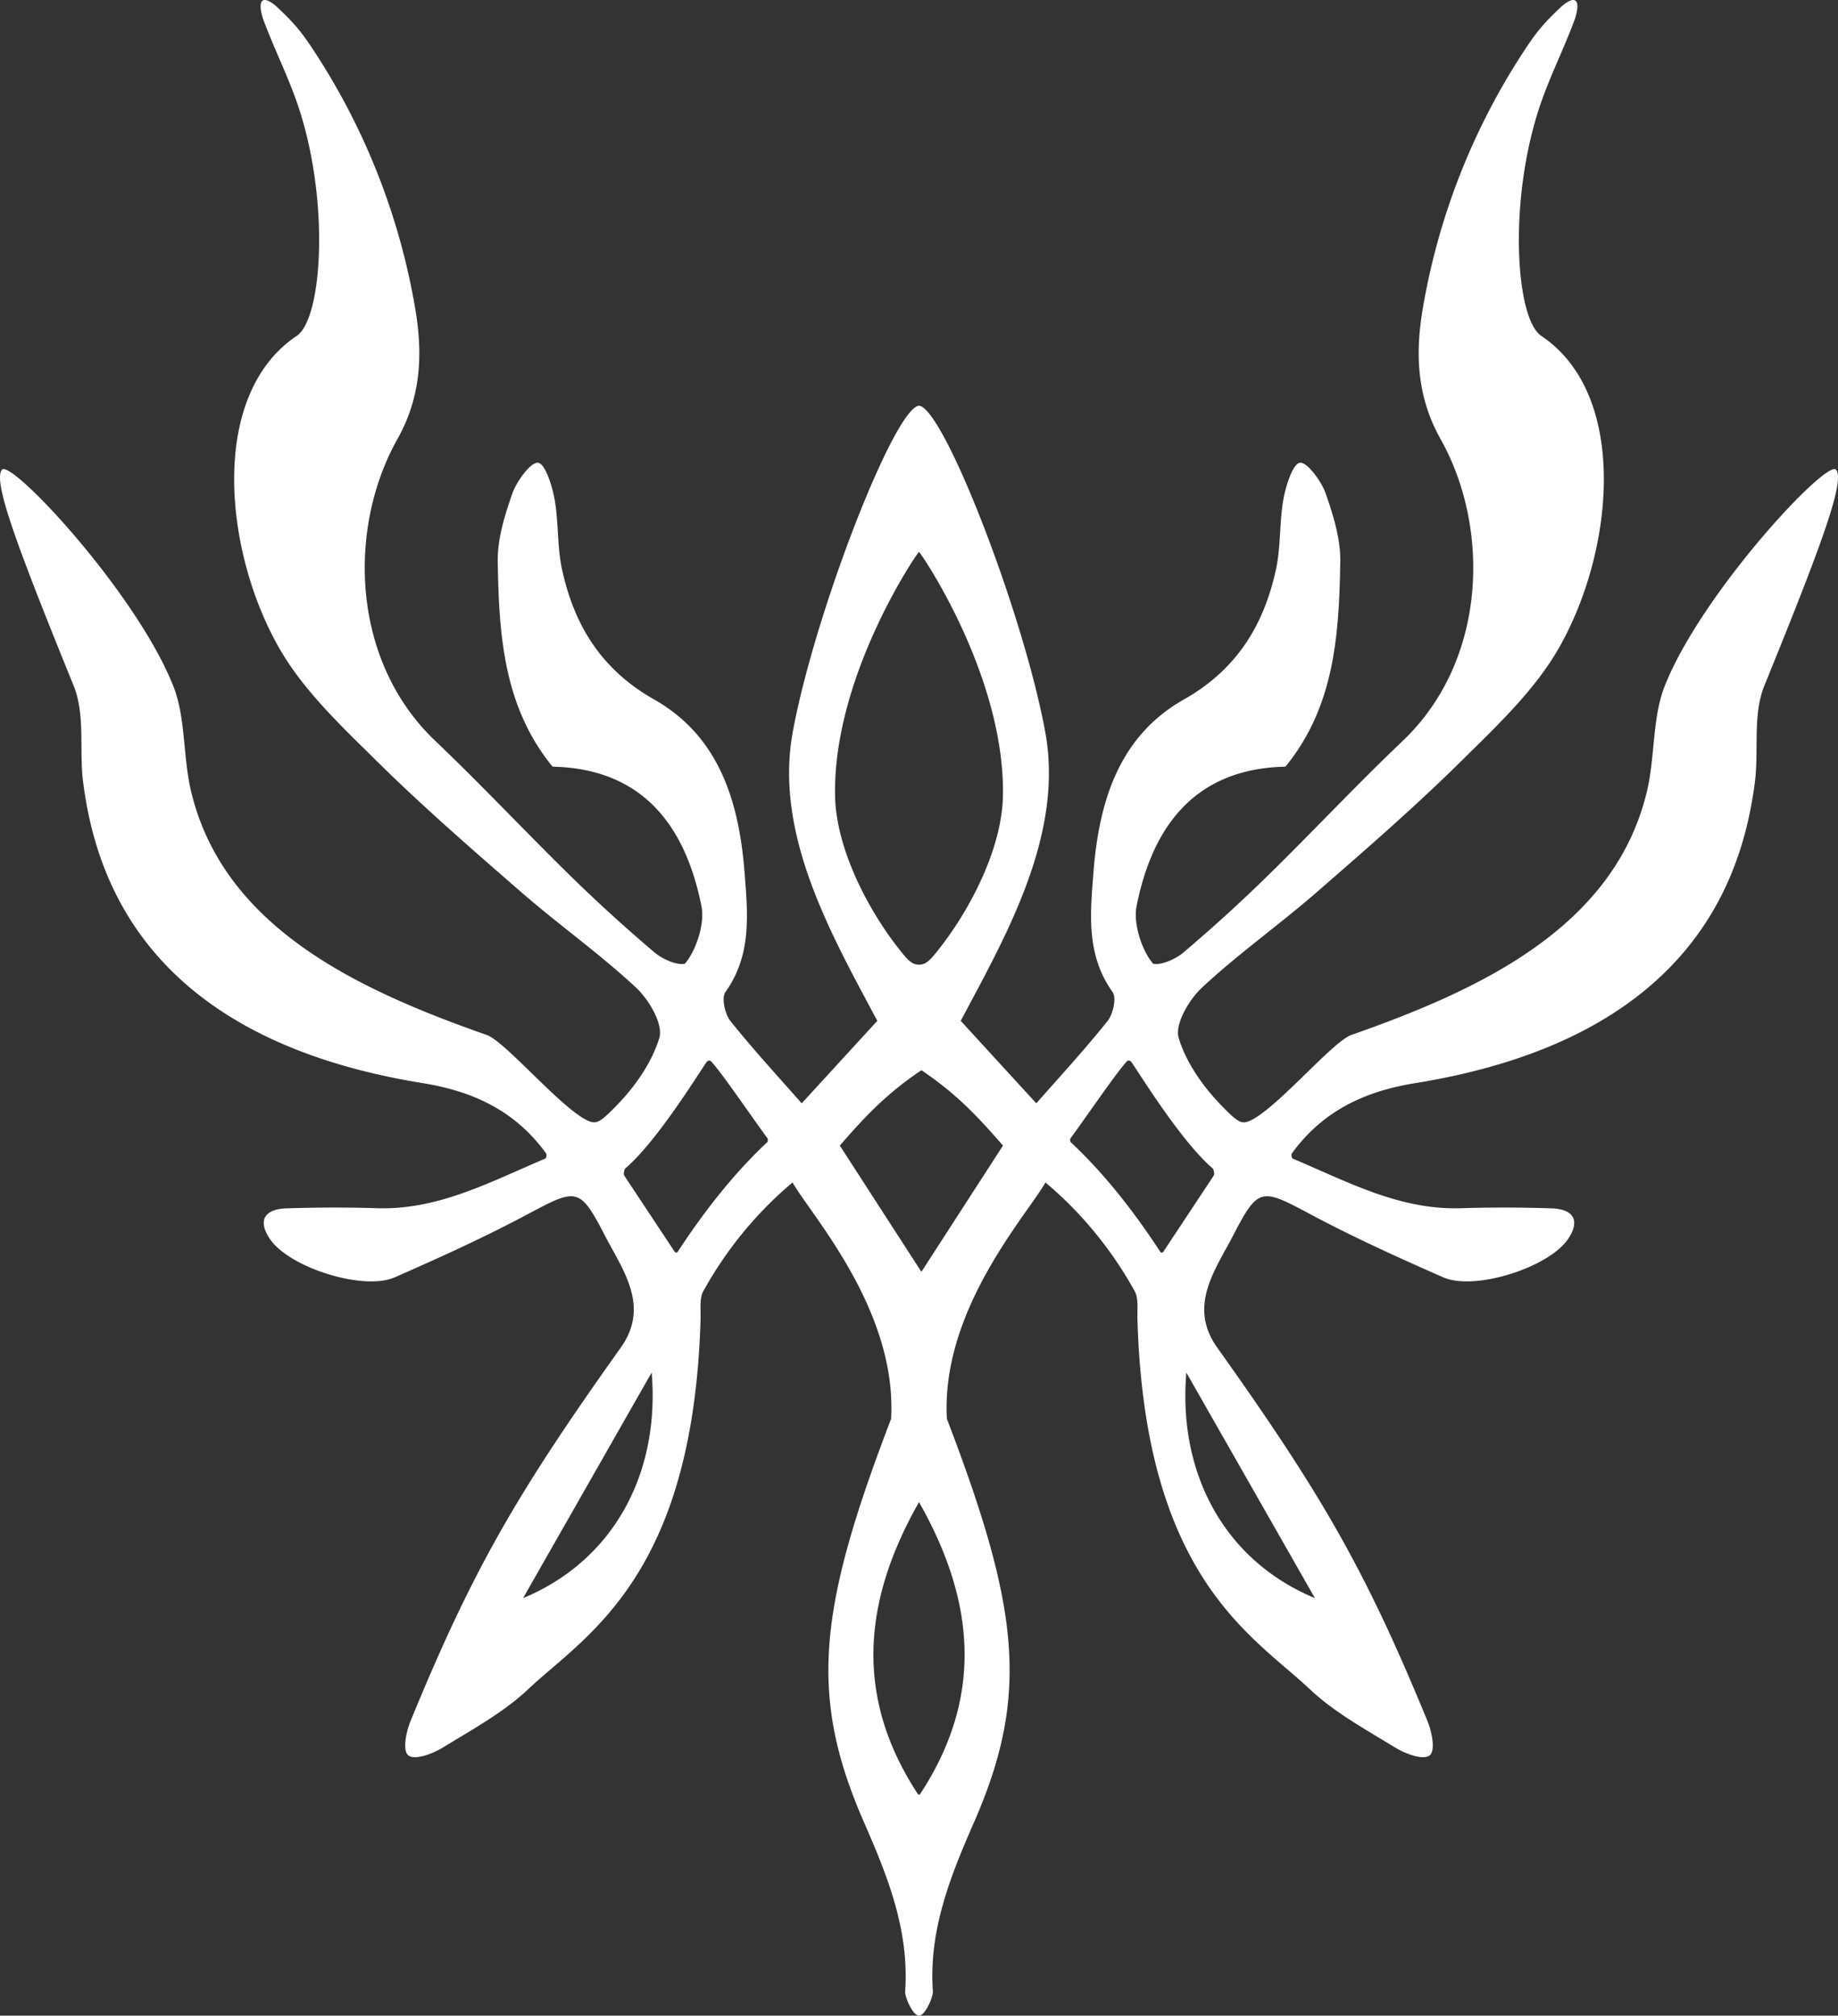 <svg width="383" height="420" xmlns="http://www.w3.org/2000/svg"><rect width="100%" height="100%" fill="#333333" stroke="none"/><path d="M252.918 244.96c-3.328 5.027-7.02 10.6-10.534 15.911-.096.147-.462.178-.55.042-5.695-8.683-11.763-16.407-18.718-22.918-.13-.119-.16-.653-.045-.807 3.373-4.581 9.796-14.037 11.786-16.063.22-.224.692-.133.893.157 2.023 2.93 10.384 16.533 16.927 22.164.272.236.429 1.23.241 1.515M274 333c-18.982-7.886-28.56-26.147-26.793-47A245642.8 245642.8 0 00274 333m-81.992-68l-.007-.016c-.002.007-.007.011-.01.016-5.816-9.007-11.427-17.686-16.991-26.296 5.264-6.049 9.658-10.762 17.001-15.704 7.338 4.942 11.735 9.655 16.999 15.704-5.564 8.61-11.175 17.29-16.992 26.296m-.385 109c-.043-.063-.081-.127-.122-.19-.043.063-.081.127-.124.19-13.475-20.406-11.53-40.5.124-61 11.651 20.5 13.596 40.594.122 61m-17.615-208.245c-.426-25.107 17.374-50.941 17.492-50.754.115-.187 17.914 25.647 17.493 50.754-.186 11.05-6.82 23.666-13.133 31.743-1.732 2.218-2.797 3.565-4.36 3.5-1.565.065-2.63-1.282-4.362-3.5-6.311-8.077-12.942-20.692-13.13-31.743m-14.124 72.24c-6.953 6.51-13.024 14.235-18.72 22.918-.087.136-.452.105-.548-.042l-10.535-15.91c-.187-.285-.028-1.279.244-1.515 6.54-5.63 14.901-19.233 16.924-22.164.202-.29.673-.38.891-.157 1.993 2.026 8.415 11.482 11.788 16.063.118.154.082.688-.044.807M109 333c9.526-16.71 17.98-31.545 26.793-47 1.765 20.853-7.813 39.114-26.793 47M382.587 97.88c-1.92-2.268-28.13 25.788-35.735 45.178-2.577 6.573-1.943 14.67-3.684 21.913-6.819 28.36-34.876 41.307-61.574 50.682-3.855 1.353-15.142 14.874-20.818 17.73-1.978.99-2.666.634-6.048-2.811-3.987-4.061-7.542-9.086-9.12-14.313-.85-2.815 2.156-7.962 4.869-10.484 7.546-7.025 16.024-13.025 23.816-19.798 10.304-8.954 20.626-17.925 30.326-27.514 7.348-7.264 15.217-14.658 20.247-23.488 11.575-20.336 14.561-52.764-3.684-64.978-5.23-3.504-6.795-26.611-.95-45.904 2.181-7.208 5.364-13.119 7.965-20.198 1.086-3.415.477-5.238-2.608-2.724-3.703 3.422-5.285 5.35-7.492 8.659a140.707 140.707 0 00-21.605 54.38c-1.488 8.75-1.526 17.994 3.7 27.296 10.314 18.34 9.818 46.038-7.915 62.894-9.613 9.142-18.688 18.855-28.173 28.138a332.364 332.364 0 01-17.494 15.925c-1.613 1.368-4.583 2.705-6.303 2.358-2.357-2.698-4.197-8.348-3.48-11.958 3.129-15.78 11.485-28.694 31.034-29.114 10.294-12.61 11.151-27.632 11.425-42.619.087-4.808-1.46-9.805-3.09-14.423-.859-2.423-3.867-6.555-5.355-6.275-1.496.277-2.912 4.886-3.39 7.509-.884 4.879-.524 10.002-1.591 14.823-2.56 11.61-8.188 20.766-19.163 26.985-13.532 7.668-17.689 21.238-18.845 36.021-.677 8.675-1.545 17.187 3.99 24.952.86 1.203.1 4.595-1.064 6.047-4.85 6.068-10.135 11.784-14.833 17.135-5.37-5.863-10.383-11.332-15.753-17.191 9.47-17.789 21.548-38.762 17.616-60.177-4.555-24.792-21.188-67.573-26.307-67.998-5.119.425-21.754 43.206-26.31 67.998-3.931 21.415 8.149 42.388 17.62 60.177-5.373 5.859-10.384 11.328-15.758 17.191-4.693-5.351-9.98-11.067-14.833-17.135-1.161-1.452-1.92-4.844-1.06-6.047 5.533-7.765 4.662-16.277 3.988-24.952-1.154-14.783-5.318-28.353-18.845-36.022-10.975-6.218-16.602-15.374-19.165-26.984-1.063-4.82-.707-9.944-1.592-14.823-.475-2.623-1.893-7.232-3.384-7.509-1.491-.28-4.5 3.852-5.356 6.275-1.631 4.618-3.179 9.615-3.09 14.423.272 14.987 1.129 30.01 11.423 42.619 19.55.42 27.905 13.335 31.037 29.114.717 3.61-1.126 9.26-3.483 11.958-1.718.347-4.688-.99-6.3-2.358a331.483 331.483 0 01-17.497-15.925c-9.487-9.283-18.557-18.996-28.175-28.138-17.733-16.856-18.227-44.553-7.914-62.894 5.227-9.302 5.192-18.545 3.7-27.295a140.667 140.667 0 00-21.6-54.381c-2.21-3.31-3.79-5.237-7.495-8.659-3.08-2.514-3.696-.69-2.61 2.724 2.603 7.08 5.786 12.99 7.97 20.198 5.842 19.293 4.276 42.4-.953 45.904-18.245 12.214-15.261 44.642-3.68 64.978 5.026 8.83 12.895 16.224 20.24 23.488 9.703 9.589 20.027 18.56 30.329 27.514 7.792 6.773 16.27 12.773 23.816 19.798 2.715 2.522 5.718 7.669 4.869 10.484-1.576 5.227-5.129 10.252-9.117 14.313-3.385 3.445-4.073 3.8-6.05 2.81-5.68-2.855-16.964-16.376-20.819-17.73-26.695-9.374-54.755-22.321-61.571-50.681-1.742-7.244-1.108-15.34-3.687-21.913C28.543 123.668 2.332 95.612.413 97.88c-1.92 2.27 2.82 15.217 14.922 44.97 2.483 6.109 1.133 13.48 1.985 20.109 2.598 20.216 13.405 53.474 70.786 62.738 9.941 1.608 18.988 5.413 25.678 14.616.19.259.072 1.004-.169 1.107-11.642 4.931-22.316 10.72-34.977 10.336a298.074 298.074 0 00-18.955.029c-4.372.14-6.144 2.371-3.44 6.378 4.033 5.97 19.474 10.865 26.002 8 9.297-4.082 18.571-8.289 27.529-13.058 10.348-5.508 10.978-5.915 16.249 4.299 3.705 7.18 9.51 14.722 3.326 23.406-21.775 30.578-30.878 46.32-43.834 77.885-.828 2.019-1.82 6.362-.243 7.203 1.573.842 5.1-.59 7.09-1.81 6.102-3.745 12.574-7.266 17.723-12.126 11.76-11.098 34.31-23.117 35.892-76.946.061-2.002-.243-4.493.541-5.908 4.976-9.001 11.371-16.623 18.63-22.712 3.932 6.888 21.822 26.613 20.539 49.253-15.17 39.608-17.244 57.596-5.643 84.076 4.875 11.13 9.46 22.451 8.566 35.22-.08 1.144 1.597 5.06 2.891 5.055 1.295.005 2.97-3.91 2.889-5.055-.892-12.769 3.693-24.09 8.569-35.22 11.598-26.48 9.522-44.468-5.646-84.076-1.283-22.64 16.607-42.365 20.54-49.253 7.258 6.089 13.65 13.71 18.631 22.712.782 1.415.48 3.906.539 5.908 1.582 53.83 24.132 65.848 35.89 76.946 5.156 4.86 11.623 8.38 17.728 12.127 1.987 1.22 5.517 2.65 7.09 1.81 1.572-.842.585-5.185-.246-7.204-12.956-31.565-22.056-47.307-43.832-77.885-6.186-8.684-.381-16.226 3.324-23.406 5.271-10.214 5.898-9.807 16.249-4.299 8.955 4.769 18.232 8.976 27.526 13.058 6.53 2.865 21.975-2.03 26-8 2.706-4.007.937-6.237-3.433-6.378a298.057 298.057 0 00-18.957-.029c-12.661.384-23.33-5.405-34.975-10.336-.246-.103-.36-.848-.17-1.107 6.691-9.203 15.736-13.008 25.677-14.616 57.381-9.264 68.188-42.522 70.786-62.738.852-6.63-.5-14 1.985-20.108 12.102-29.754 16.842-42.701 14.922-44.971" fill="#FFF" fill-rule="evenodd"/></svg>